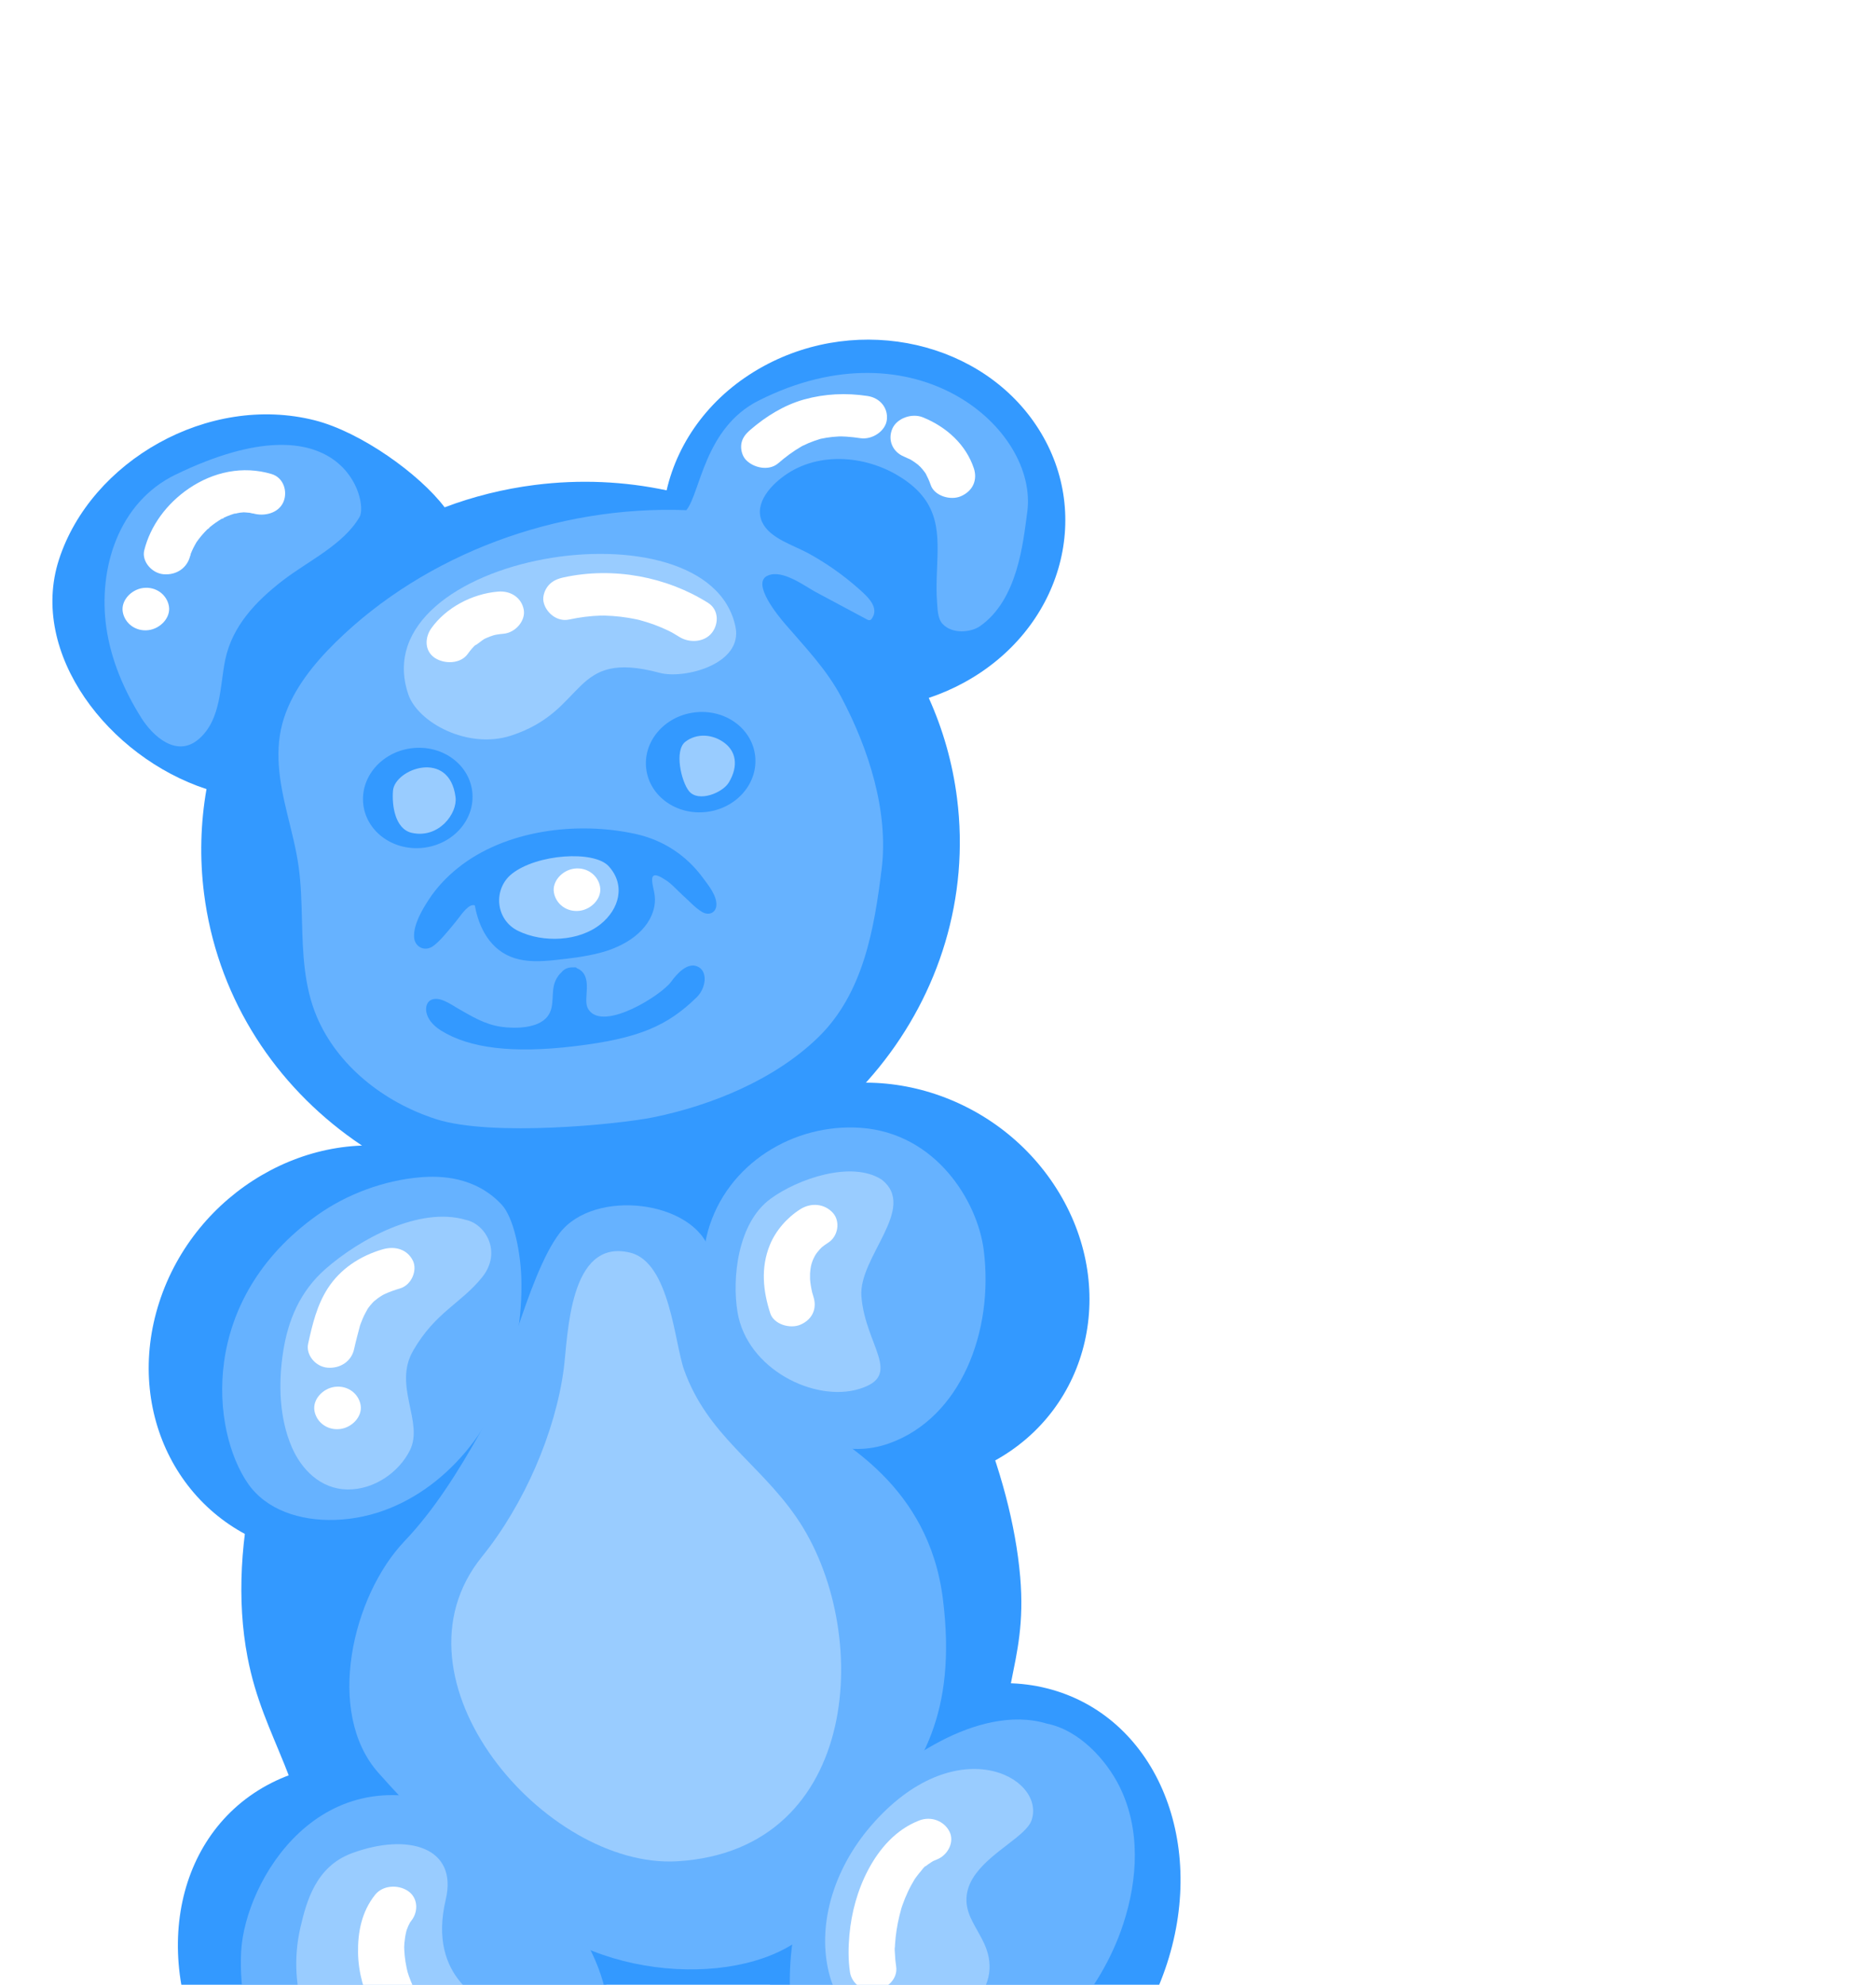 <svg width="226" height="239" viewBox="0 0 226 239" fill="none" xmlns="http://www.w3.org/2000/svg">
<g filter="url(#filter0_d_105_253)">
<path d="M122.9 185.846C123.869 197.071 119.434 199.847 121.665 211.792C125.141 230.385 137.732 238.62 132.323 246.027C130.646 248.327 125.078 251.969 120.724 253.277C110.152 256.452 102.976 251.294 89.573 252.991C62.107 256.467 60.432 263.419 49.791 261.804C39.03 260.17 41.201 246.446 38.779 226.203C36.82 209.832 31.773 205.698 29.823 195.563C24.521 168 48.245 127.836 73.56 126.482C97.653 125.192 120.751 160.956 122.9 185.846Z" fill="#3399FF"/>
<path d="M65.699 164.548C61.401 177.821 47.505 185.951 34.662 182.706C21.817 179.461 14.89 166.071 19.188 152.796C23.485 139.524 37.381 131.394 50.224 134.639C63.069 137.883 69.996 151.274 65.699 164.548Z" fill="#3399FF"/>
<path d="M85.16 162.084C92.63 173.868 108.113 178.28 119.743 171.937C131.373 165.594 134.747 150.9 127.277 139.116C119.809 127.332 104.324 122.921 92.695 129.264C81.065 135.605 77.691 150.301 85.16 162.084Z" fill="#3399FF"/>
<path d="M125.118 47.658C118.451 37.137 103.618 33.751 91.986 40.095C85.736 43.502 81.685 49.029 80.307 55.044C75.245 53.964 69.895 53.702 64.436 54.393C60.63 54.875 56.991 55.795 53.565 57.088C50.536 53.083 43.464 48.012 37.912 46.61C25.068 43.364 10.94 51.535 7.102 63.383C3.438 74.7 13.097 87.162 24.876 91.016C24.165 95.081 24.038 99.304 24.581 103.59C27.618 127.59 50.387 144.476 75.437 141.305C100.486 138.135 118.33 116.109 115.292 92.109C114.751 87.834 113.581 83.787 111.887 80.036C113.336 79.554 114.758 78.942 116.134 78.191C127.764 71.848 131.788 58.178 125.118 47.658Z" fill="#3399FF"/>
<path d="M26.419 246.641C34.884 259.996 51.175 265.68 62.805 259.338C74.435 252.995 77.001 237.027 68.536 223.673C60.071 210.318 43.781 204.633 32.15 210.975C20.52 217.319 17.954 233.286 26.419 246.641Z" fill="#3399FF"/>
<path d="M140.596 232.419C135.725 247.462 121.365 257.026 108.521 253.781C95.677 250.536 89.214 235.711 94.085 220.669C98.956 205.625 113.316 196.062 126.16 199.306C139.004 202.552 145.467 217.377 140.596 232.419Z" fill="#3399FF"/>
<path d="M21.16 53.146C14.235 56.493 11.8 64.521 12.811 71.569C13.365 75.437 14.937 79.138 17.043 82.47C18.4 84.617 21.284 87.31 23.967 84.976C26.678 82.619 26.485 78.535 27.134 75.44C27.977 71.417 30.776 68.424 34.104 65.869C37.163 63.52 41.389 61.58 43.325 58.233C44.403 56.371 41.255 43.436 21.16 53.146Z" fill="#66B2FF"/>
<path d="M91.376 44.244C84.84 47.539 84.366 55.404 82.681 57.431C67.094 56.835 51.263 62.715 40.464 73.305C37.786 75.932 35.367 78.949 34.226 82.412C32.961 86.254 33.676 90.173 34.596 93.963C35.111 96.086 35.678 98.202 35.976 100.367C36.273 102.504 36.322 104.666 36.377 106.822C36.478 110.755 36.609 114.768 38.176 118.454C40.634 124.235 46.122 128.687 52.5 130.746C59.277 132.934 74.681 131.359 78.702 130.538C85.847 129.078 93.385 125.946 98.566 120.91C104.043 115.587 105.326 107.747 106.206 100.687C107.075 93.727 104.661 86.187 101.337 79.921C99.578 76.606 97.044 73.991 94.581 71.131C93.814 70.24 90.448 66.207 92.488 65.309C94.277 64.521 96.947 66.583 98.323 67.318C100.383 68.419 102.442 69.518 104.5 70.619C104.652 70.7 104.855 70.709 104.972 70.56C106.069 69.168 104.424 67.756 103.408 66.858C101.603 65.26 99.597 63.848 97.444 62.658C95.57 61.624 92.725 60.842 91.811 58.857C90.763 56.578 92.968 54.259 94.89 53.007C99.154 50.228 105.188 50.928 109.383 54.069C113.594 57.221 112.977 61.078 112.846 65.535C112.815 66.537 112.81 67.541 112.888 68.54C112.953 69.342 112.949 70.469 113.543 71.117C114.739 72.415 117.012 72.131 118.053 71.403C122.618 68.211 123.247 61.351 123.751 57.671C125.119 47.659 110.321 34.694 91.376 44.244Z" fill="#66B2FF"/>
<path d="M88.602 71.468C85.337 55.8 43.482 62.723 49.186 79.605C50.33 82.991 56.353 86.258 61.537 84.585C70.937 81.55 68.624 74.107 79.489 77.023C82.397 77.804 89.543 75.991 88.602 71.468C88.915 72.97 88.286 69.95 88.602 71.468Z" fill="#99CCFF"/>
<path d="M84.65 101.663C82.704 99.033 79.949 97.157 76.539 96.412C69.464 94.867 60.85 95.951 55.158 100.514C53.798 101.604 52.604 102.874 51.673 104.294C50.848 105.551 49.816 107.314 49.881 108.814C49.934 110.025 51.192 110.694 52.264 109.859C53.06 109.238 53.737 108.38 54.374 107.629C54.701 107.243 55.016 106.849 55.322 106.45C55.562 106.135 56.549 104.713 57.205 105.03C57.673 107.679 59.054 110.448 61.997 111.376C63.508 111.852 65.162 111.777 66.74 111.615C68.591 111.424 70.471 111.199 72.274 110.735C75.248 109.971 78.244 108.125 78.827 105.144C78.944 104.541 78.918 103.949 78.794 103.354C78.731 103.047 78.657 102.744 78.606 102.433C78.456 101.516 78.606 100.929 80.063 101.888C80.883 102.358 81.603 103.24 82.301 103.853C83.021 104.486 83.734 105.305 84.571 105.807C85.391 106.295 86.244 105.917 86.303 105.004C86.376 103.847 85.317 102.563 84.65 101.663Z" fill="#3399FF"/>
<path d="M90.963 86.943C91.382 90.249 88.787 93.301 85.166 93.76C81.545 94.218 78.272 91.909 77.853 88.602C77.435 85.296 80.029 82.244 83.65 81.786C87.272 81.327 90.545 83.637 90.963 86.943Z" fill="#3399FF"/>
<path d="M87.317 85.484C85.859 84.364 83.921 84.265 82.56 85.319C81.206 86.37 82.07 90.111 83.002 91.262C84.127 92.65 87.058 91.485 87.819 90.192C89.025 88.146 88.591 86.458 87.317 85.484Z" fill="#99CCFF"/>
<path d="M56.883 91.257C57.302 94.563 54.706 97.615 51.086 98.073C47.465 98.531 44.191 96.222 43.772 92.916C43.354 89.61 45.949 86.558 49.57 86.099C53.19 85.641 56.465 87.95 56.883 91.257Z" fill="#3399FF"/>
<path d="M47.345 91.198C47.197 92.925 47.567 95.839 49.628 96.29C52.861 96.997 55.127 93.947 54.879 91.987C54.143 86.175 47.57 88.572 47.345 91.198Z" fill="#99CCFF"/>
<path d="M84.007 112.367C82.795 111.854 81.527 113.272 80.852 114.211C79.701 115.814 72.798 120.183 70.947 117.629C70.586 117.133 70.614 116.543 70.647 115.959C70.712 114.837 70.923 113.255 69.615 112.637C69.58 112.62 69.543 112.608 69.507 112.593C69.465 112.526 69.389 112.478 69.271 112.477C69.182 112.476 69.095 112.48 69.011 112.486C68.484 112.455 67.959 112.67 67.658 113.059C67.342 113.336 67.093 113.698 66.91 114.108C66.307 115.463 66.917 117.155 65.962 118.391C64.837 119.849 62.074 119.876 60.396 119.641C58.388 119.358 56.79 118.357 55.116 117.401C54.296 116.933 52.846 115.85 51.837 116.456C51.066 116.92 50.95 118.729 53.133 120.092C56.568 122.237 61.808 122.861 69.186 121.981C76.974 121.051 80.397 119.53 83.925 116.091C85.065 114.981 85.321 112.924 84.007 112.367Z" fill="#3399FF"/>
<path d="M60.417 141.031C57.21 137.617 52.961 137.57 50.693 137.754C46.221 138.119 41.719 139.824 38.215 142.321C23.849 152.561 25.458 168.278 29.879 174.647C32.071 177.806 36.134 179.145 40.331 179.016C49.68 178.727 57.029 171.594 60.166 164.213C62.107 159.647 62.958 154.606 62.798 149.785C62.702 146.873 61.927 142.639 60.417 141.031Z" fill="#66B2FF"/>
<path d="M118.512 146.545C117.763 140.622 112.737 132.457 103.721 131.806C95.653 131.223 87.572 136.11 85.287 144.226C84.052 148.618 85.112 153.105 86.88 157.183C88.694 161.372 96.916 173.423 107.103 169.803C115.74 166.732 119.746 156.318 118.512 146.545Z" fill="#66B2FF"/>
<path d="M58.071 149.81C60.508 146.796 58.512 143.382 56.124 142.89C50.51 141.233 43.259 145.25 39.225 148.786C36.106 151.52 34.678 155.021 34.095 158.862C33.527 162.604 33.638 166.759 35.161 170.27C36.298 172.893 38.574 175.306 41.87 175.348C45.076 175.389 48.063 173.277 49.38 170.637C51.088 167.215 47.324 162.874 49.769 158.638C52.455 153.987 55.498 152.993 58.071 149.81Z" fill="#99CCFF"/>
<path d="M106.189 138.021C102.59 135.731 96.136 137.92 92.817 140.355C88.831 143.279 88.178 149.983 88.848 154.003C89.993 160.875 98.118 164.858 103.466 163.259C108.883 161.64 104.255 158.09 103.774 152.114C103.391 147.372 110.621 141.43 106.189 138.021Z" fill="#99CCFF"/>
<path d="M98.073 167.173C93.77 163.743 89.588 159.94 85.518 146.649C83.663 140.593 71.629 139.021 67.424 144.475C63.488 149.58 60.38 164.004 57.782 168.604C55.242 173.101 52.367 177.759 48.722 181.584C42.44 188.175 39.14 202.216 45.588 209.472C52.678 217.453 57.82 221.624 64.93 227.266C75.225 235.436 93.914 234.984 99.168 226.531C101.082 223.451 104.066 217.289 105.857 215.038C110.695 208.962 115.367 202.58 113.584 188.492C111.842 174.732 101.178 169.648 98.073 167.173Z" fill="#66B2FF"/>
<path d="M95.911 178.655C91.383 172.115 85.239 168.828 82.414 160.956C81.252 157.718 80.706 147.991 75.906 146.831C68.534 145.049 68.436 156.796 67.921 160.773C66.93 168.4 63.161 177.146 58.06 183.446C46.077 198.244 65.722 221.055 81.579 220.119C103.875 218.804 105.184 192.047 95.911 178.655Z" fill="#99CCFF"/>
<path d="M67.908 225.49C64.683 220.959 60.908 216.224 55.144 213.846C38.608 207.023 29.524 222.455 29.051 230.975C28.777 235.925 29.992 240.911 32.069 245.452C33.916 249.49 36.941 252.889 41.67 254.921C50.47 258.702 61.705 256.856 68.268 250.177C71.368 247.021 73.246 243.083 73.29 239.142C73.344 234.301 70.775 229.52 67.908 225.49Z" fill="#66B2FF"/>
<path d="M134.857 211.099C133.259 207.9 130.021 204.319 126.097 203.54C121.885 202.269 117.195 203.63 113.363 205.623C108.992 207.897 105.149 211.05 102.146 214.778C95.675 222.811 94.502 231.483 95.428 238.797C96.419 246.623 103.739 252.084 111.198 250.167C113.539 249.565 115.759 248.578 117.882 247.467C126.06 243.194 132.57 236.028 135.311 227.69C137.082 222.3 137.427 216.246 134.857 211.099Z" fill="#66B2FF"/>
<path d="M60.786 238.192C58.415 237.339 51.444 234.26 53.699 224.726C55.182 218.452 49.184 216.646 42.404 219.145C38.08 220.737 36.932 224.886 36.192 228.084C34.498 235.407 37.12 243.162 43.641 248.476C46.584 250.873 50.523 252.329 55.342 251.722C64.45 250.577 69.055 241.164 60.786 238.192Z" fill="#99CCFF"/>
<path d="M104.885 215.899C100.325 221.208 98.352 228.042 99.949 233.885C100.658 236.475 102.396 238.917 105.608 240.063C109.035 241.283 112.846 240.212 115.789 238.339C118.708 236.482 119.723 233.797 118.981 231.146C118.556 229.627 117.544 228.297 116.899 226.844C116.114 225.074 116.291 223.334 117.565 221.613C119.615 218.843 123.665 217.009 124.278 215.164C126.009 209.956 115.043 204.077 104.885 215.899Z" fill="#99CCFF"/>
<path d="M73.332 100.308C71.57 98.365 64.674 98.825 61.66 101.224C59.394 103.029 59.647 106.744 62.429 108.096C65.402 109.54 69.739 109.396 72.376 107.262C74.593 105.468 75.395 102.581 73.332 100.308Z" fill="#99CCFF"/>
<path d="M56.346 74.742C56.509 74.515 56.679 74.294 56.866 74.082C56.96 73.975 57.056 73.872 57.156 73.772C57.335 73.592 57.56 73.553 57.079 73.832C57.542 73.564 57.957 73.173 58.418 72.888C58.708 72.71 57.787 73.183 58.327 72.945C58.434 72.898 58.538 72.846 58.646 72.8C58.914 72.685 59.188 72.583 59.468 72.495C59.57 72.464 60.082 72.319 59.613 72.447C59.134 72.575 59.698 72.437 59.765 72.426C60.055 72.372 60.347 72.338 60.64 72.313C62.101 72.189 63.331 70.743 63.097 69.423C62.846 68.006 61.565 67.104 59.997 67.237C56.837 67.505 53.715 69.187 51.962 71.651C51.155 72.784 51.121 74.407 52.416 75.24C53.556 75.975 55.484 75.954 56.346 74.742Z" fill="white"/>
<path d="M68.569 70.597C69.838 70.323 71.127 70.159 72.425 70.122C72.532 70.12 73.073 70.071 72.605 70.116C72.142 70.161 72.674 70.12 72.785 70.122C73.124 70.13 73.463 70.147 73.801 70.171C74.447 70.218 75.087 70.293 75.724 70.397C76.026 70.446 76.328 70.503 76.627 70.565C76.776 70.597 76.925 70.632 77.074 70.665C77.413 70.737 76.508 70.511 77 70.647C77.617 70.817 78.226 71.003 78.824 71.223C79.419 71.444 80.003 71.69 80.571 71.965C80.727 72.041 80.89 72.145 81.053 72.207C80.916 72.155 80.609 71.962 80.914 72.137C81.224 72.315 81.532 72.497 81.834 72.688C83.026 73.44 84.846 73.368 85.766 72.19C86.618 71.096 86.584 69.404 85.311 68.6C80.341 65.462 73.929 64.219 67.926 65.52C67.18 65.683 66.544 65.939 66.056 66.513C65.629 67.015 65.358 67.782 65.469 68.411C65.691 69.669 67.036 70.931 68.569 70.597Z" fill="white"/>
<path d="M93.755 51.781C94.608 51.045 95.512 50.361 96.5 49.788C96.605 49.725 96.722 49.672 96.822 49.605C96.703 49.685 96.347 49.847 96.675 49.691C96.917 49.576 97.159 49.459 97.407 49.355C97.862 49.161 98.327 49.005 98.801 48.857C99.173 48.741 98.686 48.886 98.571 48.907C98.682 48.887 98.794 48.855 98.905 48.831C99.128 48.783 99.353 48.741 99.579 48.705C100.062 48.627 100.551 48.578 101.039 48.556C101.182 48.549 101.334 48.557 101.476 48.542C101.352 48.555 100.867 48.532 101.257 48.546C101.498 48.555 101.737 48.562 101.977 48.577C102.535 48.614 103.089 48.68 103.643 48.763C105.082 48.979 106.675 47.906 106.837 46.557C107.006 45.138 106.041 43.913 104.5 43.681C101.937 43.295 99.379 43.404 96.87 44.101C94.44 44.778 92.238 46.162 90.396 47.753C89.845 48.228 89.43 48.726 89.31 49.43C89.204 50.062 89.388 50.861 89.838 51.35C90.721 52.318 92.604 52.775 93.755 51.781Z" fill="white"/>
<path d="M108.925 50.989C109.003 51.02 109.717 51.361 109.73 51.349C109.395 51.167 109.317 51.124 109.493 51.222C109.565 51.263 109.638 51.305 109.708 51.349C109.803 51.405 109.896 51.462 109.988 51.523C110.212 51.67 110.428 51.827 110.634 51.993C110.695 52.042 110.754 52.093 110.813 52.144C110.965 52.276 110.894 52.209 110.6 51.945C110.653 52.042 110.791 52.134 110.869 52.216C111.041 52.401 111.202 52.592 111.353 52.791C111.43 52.892 111.499 52.993 111.571 53.095C111.835 53.466 111.344 52.684 111.491 52.967C111.734 53.44 111.958 53.905 112.125 54.407C112.553 55.683 114.478 56.313 115.769 55.747C117.247 55.098 117.772 53.747 117.314 52.379C116.374 49.567 114.075 47.426 111.176 46.25C109.846 45.712 108.027 46.362 107.489 47.643C106.928 48.972 107.506 50.415 108.925 50.989Z" fill="white"/>
<path d="M22.908 62.94C22.939 62.815 22.987 62.683 23.011 62.556C22.879 63.261 22.9 62.903 22.983 62.685C23.074 62.447 23.177 62.213 23.291 61.981C23.408 61.746 23.542 61.517 23.671 61.286C23.933 60.818 23.307 61.805 23.621 61.36C23.708 61.237 23.794 61.115 23.883 60.995C24.218 60.548 24.59 60.124 24.992 59.726C25.195 59.526 25.461 59.45 24.935 59.767C25.064 59.69 25.177 59.556 25.293 59.462C25.515 59.28 25.745 59.106 25.982 58.939C26.217 58.775 26.459 58.617 26.708 58.47C26.977 58.311 27.214 58.33 26.626 58.505C26.746 58.47 26.865 58.386 26.978 58.334C27.236 58.212 27.5 58.102 27.77 58.004C27.916 57.951 28.063 57.902 28.211 57.856C28.508 57.765 28.767 57.825 28.081 57.88C28.356 57.857 28.637 57.767 28.915 57.731C29.067 57.714 29.22 57.699 29.373 57.689C29.846 57.66 29.34 57.694 29.16 57.677C29.468 57.707 29.777 57.703 30.085 57.747C30.218 57.766 30.421 57.847 30.546 57.828C30.416 57.796 30.287 57.762 30.157 57.729C30.259 57.756 30.361 57.784 30.463 57.816C31.843 58.228 33.573 57.794 34.15 56.425C34.664 55.203 34.188 53.518 32.713 53.078C29.255 52.045 25.687 52.821 22.751 54.822C20.082 56.638 18.108 59.315 17.377 62.27C17.051 63.585 18.284 65.033 19.713 65.146C21.309 65.272 22.56 64.349 22.908 62.94Z" fill="white"/>
<path d="M97.99 152.132C97.936 151.968 97.899 151.747 97.821 151.593C97.886 151.723 97.942 152.071 97.866 151.734C97.798 151.431 97.73 151.128 97.681 150.82C97.64 150.561 97.608 150.299 97.586 150.038C97.567 149.787 97.645 148.903 97.548 149.772C97.597 149.327 97.608 148.89 97.698 148.448C97.739 148.246 97.805 148.05 97.849 147.849C97.665 148.704 97.801 148.016 97.905 147.773C97.977 147.6 98.059 147.431 98.146 147.265C98.208 147.149 98.56 146.581 98.263 147.037C97.975 147.479 98.35 146.929 98.441 146.813C98.544 146.682 98.653 146.554 98.765 146.43C98.874 146.312 98.99 146.201 99.103 146.084C99.387 145.79 98.632 146.486 98.833 146.331C98.893 146.285 98.948 146.232 99.007 146.184C99.249 145.985 99.505 145.803 99.771 145.634C100.991 144.863 101.252 143.045 100.329 142.036C99.324 140.935 97.716 140.781 96.411 141.605C94.777 142.639 93.425 144.222 92.737 145.924C91.63 148.653 91.915 151.455 92.801 154.159C93.219 155.438 95.159 156.064 96.444 155.5C97.929 154.848 98.438 153.502 97.99 152.132Z" fill="white"/>
<path d="M42.65 158.479C42.871 157.477 43.139 156.489 43.402 155.495C43.369 155.62 43.191 156.116 43.336 155.714C43.377 155.596 43.417 155.478 43.461 155.36C43.539 155.148 43.622 154.938 43.713 154.73C43.897 154.303 44.128 153.905 44.349 153.495C44.496 153.224 43.964 154.051 44.209 153.711C44.28 153.614 44.349 153.514 44.421 153.419C44.556 153.242 44.699 153.07 44.849 152.905C44.931 152.815 45.02 152.728 45.105 152.638C45.402 152.323 45.014 152.735 44.913 152.806C45.124 152.659 45.31 152.474 45.52 152.323C45.722 152.178 45.934 152.046 46.147 151.915C46.651 151.604 45.748 152.102 46.017 151.98C46.129 151.929 46.237 151.87 46.35 151.818C46.939 151.544 47.555 151.329 48.183 151.145C49.59 150.735 50.314 148.94 49.729 147.778C49.049 146.429 47.594 145.998 46.085 146.438C43.338 147.237 40.991 148.818 39.507 151.103C38.174 153.155 37.628 155.505 37.12 157.808C36.828 159.128 38.001 160.57 39.455 160.685C41.022 160.81 42.337 159.893 42.65 158.479Z" fill="white"/>
<path d="M110.743 215.207C107.904 216.302 105.936 218.628 104.617 221.098C103.315 223.538 102.568 226.306 102.328 228.988C102.194 230.484 102.175 232.013 102.4 233.495C102.602 234.818 103.984 235.937 105.501 235.682C106.969 235.435 108.174 234.21 107.958 232.792C107.879 232.27 107.83 231.744 107.809 231.215C107.8 230.971 107.755 230.684 107.798 230.442C107.808 230.391 107.776 231.085 107.791 230.801C107.794 230.734 107.795 230.668 107.797 230.602C107.803 230.445 107.811 230.289 107.822 230.133C107.898 228.954 108.082 227.778 108.367 226.621C108.434 226.345 108.507 226.07 108.587 225.796C108.608 225.727 108.629 225.66 108.648 225.592C108.723 225.32 108.539 225.927 108.55 225.893C108.606 225.737 108.654 225.579 108.708 225.423C108.91 224.85 109.139 224.284 109.401 223.732C109.644 223.217 109.922 222.722 110.217 222.23C110.439 221.857 109.829 222.782 110.176 222.296C110.254 222.189 110.328 222.081 110.407 221.975C110.574 221.75 110.749 221.53 110.935 221.317C111.069 221.163 111.342 220.744 111.547 220.676C111.599 220.658 111.05 221.106 111.263 220.933C111.327 220.881 111.389 220.825 111.451 220.772C111.561 220.68 111.673 220.591 111.789 220.505C112.032 220.323 112.294 220.173 112.549 220.008C112.743 219.882 112.189 220.219 112.182 220.205C112.181 220.203 112.38 220.108 112.398 220.101C112.543 220.033 112.69 219.973 112.84 219.915C114.199 219.39 115.011 217.79 114.385 216.547C113.755 215.292 112.199 214.645 110.743 215.207Z" fill="white"/>
<path d="M45.178 224.169C43.547 226.226 43.092 228.694 43.134 231.155C43.174 233.5 43.837 235.913 44.965 237.994C45.608 239.18 47.164 239.968 48.608 239.334C49.905 238.765 50.845 237.24 50.154 235.966C49.913 235.52 49.694 235.064 49.505 234.597C49.414 234.374 49.329 234.147 49.251 233.919C49.207 233.792 49.166 233.664 49.126 233.536C49.1 233.453 48.994 233.079 49.104 233.48C49.222 233.911 49.097 233.44 49.073 233.345C49.042 233.215 49.012 233.084 48.984 232.953C48.934 232.719 48.89 232.483 48.852 232.246C48.774 231.755 48.723 231.258 48.701 230.76C48.697 230.657 48.694 230.554 48.692 230.451C48.685 230.028 48.699 230.4 48.681 230.603C48.701 230.378 48.701 230.153 48.722 229.928C48.763 229.472 48.835 229.016 48.945 228.568C48.967 228.477 48.994 228.387 49.016 228.296C49.134 227.815 48.839 228.739 48.959 228.476C49.043 228.291 49.101 228.096 49.186 227.911C49.276 227.711 49.385 227.52 49.491 227.326C49.658 227.018 49.375 227.527 49.331 227.568C49.415 227.49 49.492 227.35 49.563 227.261C50.431 226.164 50.361 224.477 49.108 223.671C47.916 222.904 46.105 222.998 45.178 224.169Z" fill="white"/>
<path d="M50.172 244.534C51.273 245.396 52.606 246.018 54.054 246.229C55.64 246.459 57.341 246.101 58.766 245.416C60.069 244.789 60.975 243.365 60.311 242.048C59.724 240.881 58.068 240.034 56.669 240.708C56.408 240.833 56.146 240.95 55.873 241.047C55.76 241.088 55.645 241.119 55.532 241.159C55.196 241.278 56.178 241.042 55.684 241.114C55.447 241.148 55.216 241.17 54.977 241.192C54.69 241.218 55.538 241.269 55.276 241.183C55.179 241.151 55.014 241.161 54.913 241.146C54.827 241.134 54.715 241.091 54.629 241.096C54.709 241.092 55.254 241.289 54.912 241.159C54.711 241.083 54.513 241.011 54.317 240.928C53.897 240.75 54.388 240.915 54.486 241.024C54.432 240.964 54.31 240.918 54.24 240.874C54.034 240.741 53.839 240.597 53.647 240.447C52.544 239.583 50.574 239.844 49.717 240.944C48.79 242.133 48.994 243.612 50.172 244.534Z" fill="white"/>
<path d="M69.831 105.669C71.284 105.485 72.529 104.141 72.289 102.779C72.048 101.412 70.747 100.395 69.188 100.593C67.736 100.776 66.489 102.12 66.732 103.482C66.972 104.849 68.273 105.866 69.831 105.669Z" fill="white"/>
<path d="M17.89 71.876C19.345 71.692 20.589 70.347 20.349 68.985C20.107 67.618 18.806 66.602 17.248 66.799C15.794 66.983 14.55 68.326 14.79 69.688C15.032 71.055 16.333 72.073 17.89 71.876Z" fill="white"/>
<path d="M40.983 168.069C42.437 167.885 43.682 166.541 43.442 165.178C43.2 163.812 41.899 162.795 40.341 162.992C38.887 163.176 37.642 164.52 37.883 165.882C38.124 167.249 39.425 168.266 40.983 168.069Z" fill="white"/>
</g>
<defs>
<filter id="filter0_d_105_253" x="-130" y="0" width="359.389" height="335.545" filterUnits="userSpaceOnUse" color-interpolation-filters="sRGB">
<feFlood flood-opacity="0" result="BackgroundImageFix"/>
<feColorMatrix in="SourceAlpha" type="matrix" values="0 0 0 0 0 0 0 0 0 0 0 0 0 0 0 0 0 0 127 0" result="hardAlpha"/>
<feOffset dy="4"/>
<feGaussianBlur stdDeviation="2"/>
<feComposite in2="hardAlpha" operator="out"/>
<feColorMatrix type="matrix" values="0 0 0 0 0 0 0 0 0 0 0 0 0 0 0 0 0 0 0.25 0"/>
<feBlend mode="normal" in2="BackgroundImageFix" result="effect1_dropShadow_105_253"/>
<feBlend mode="normal" in="SourceGraphic" in2="effect1_dropShadow_105_253" result="shape"/>
</filter>
</defs>
</svg>
